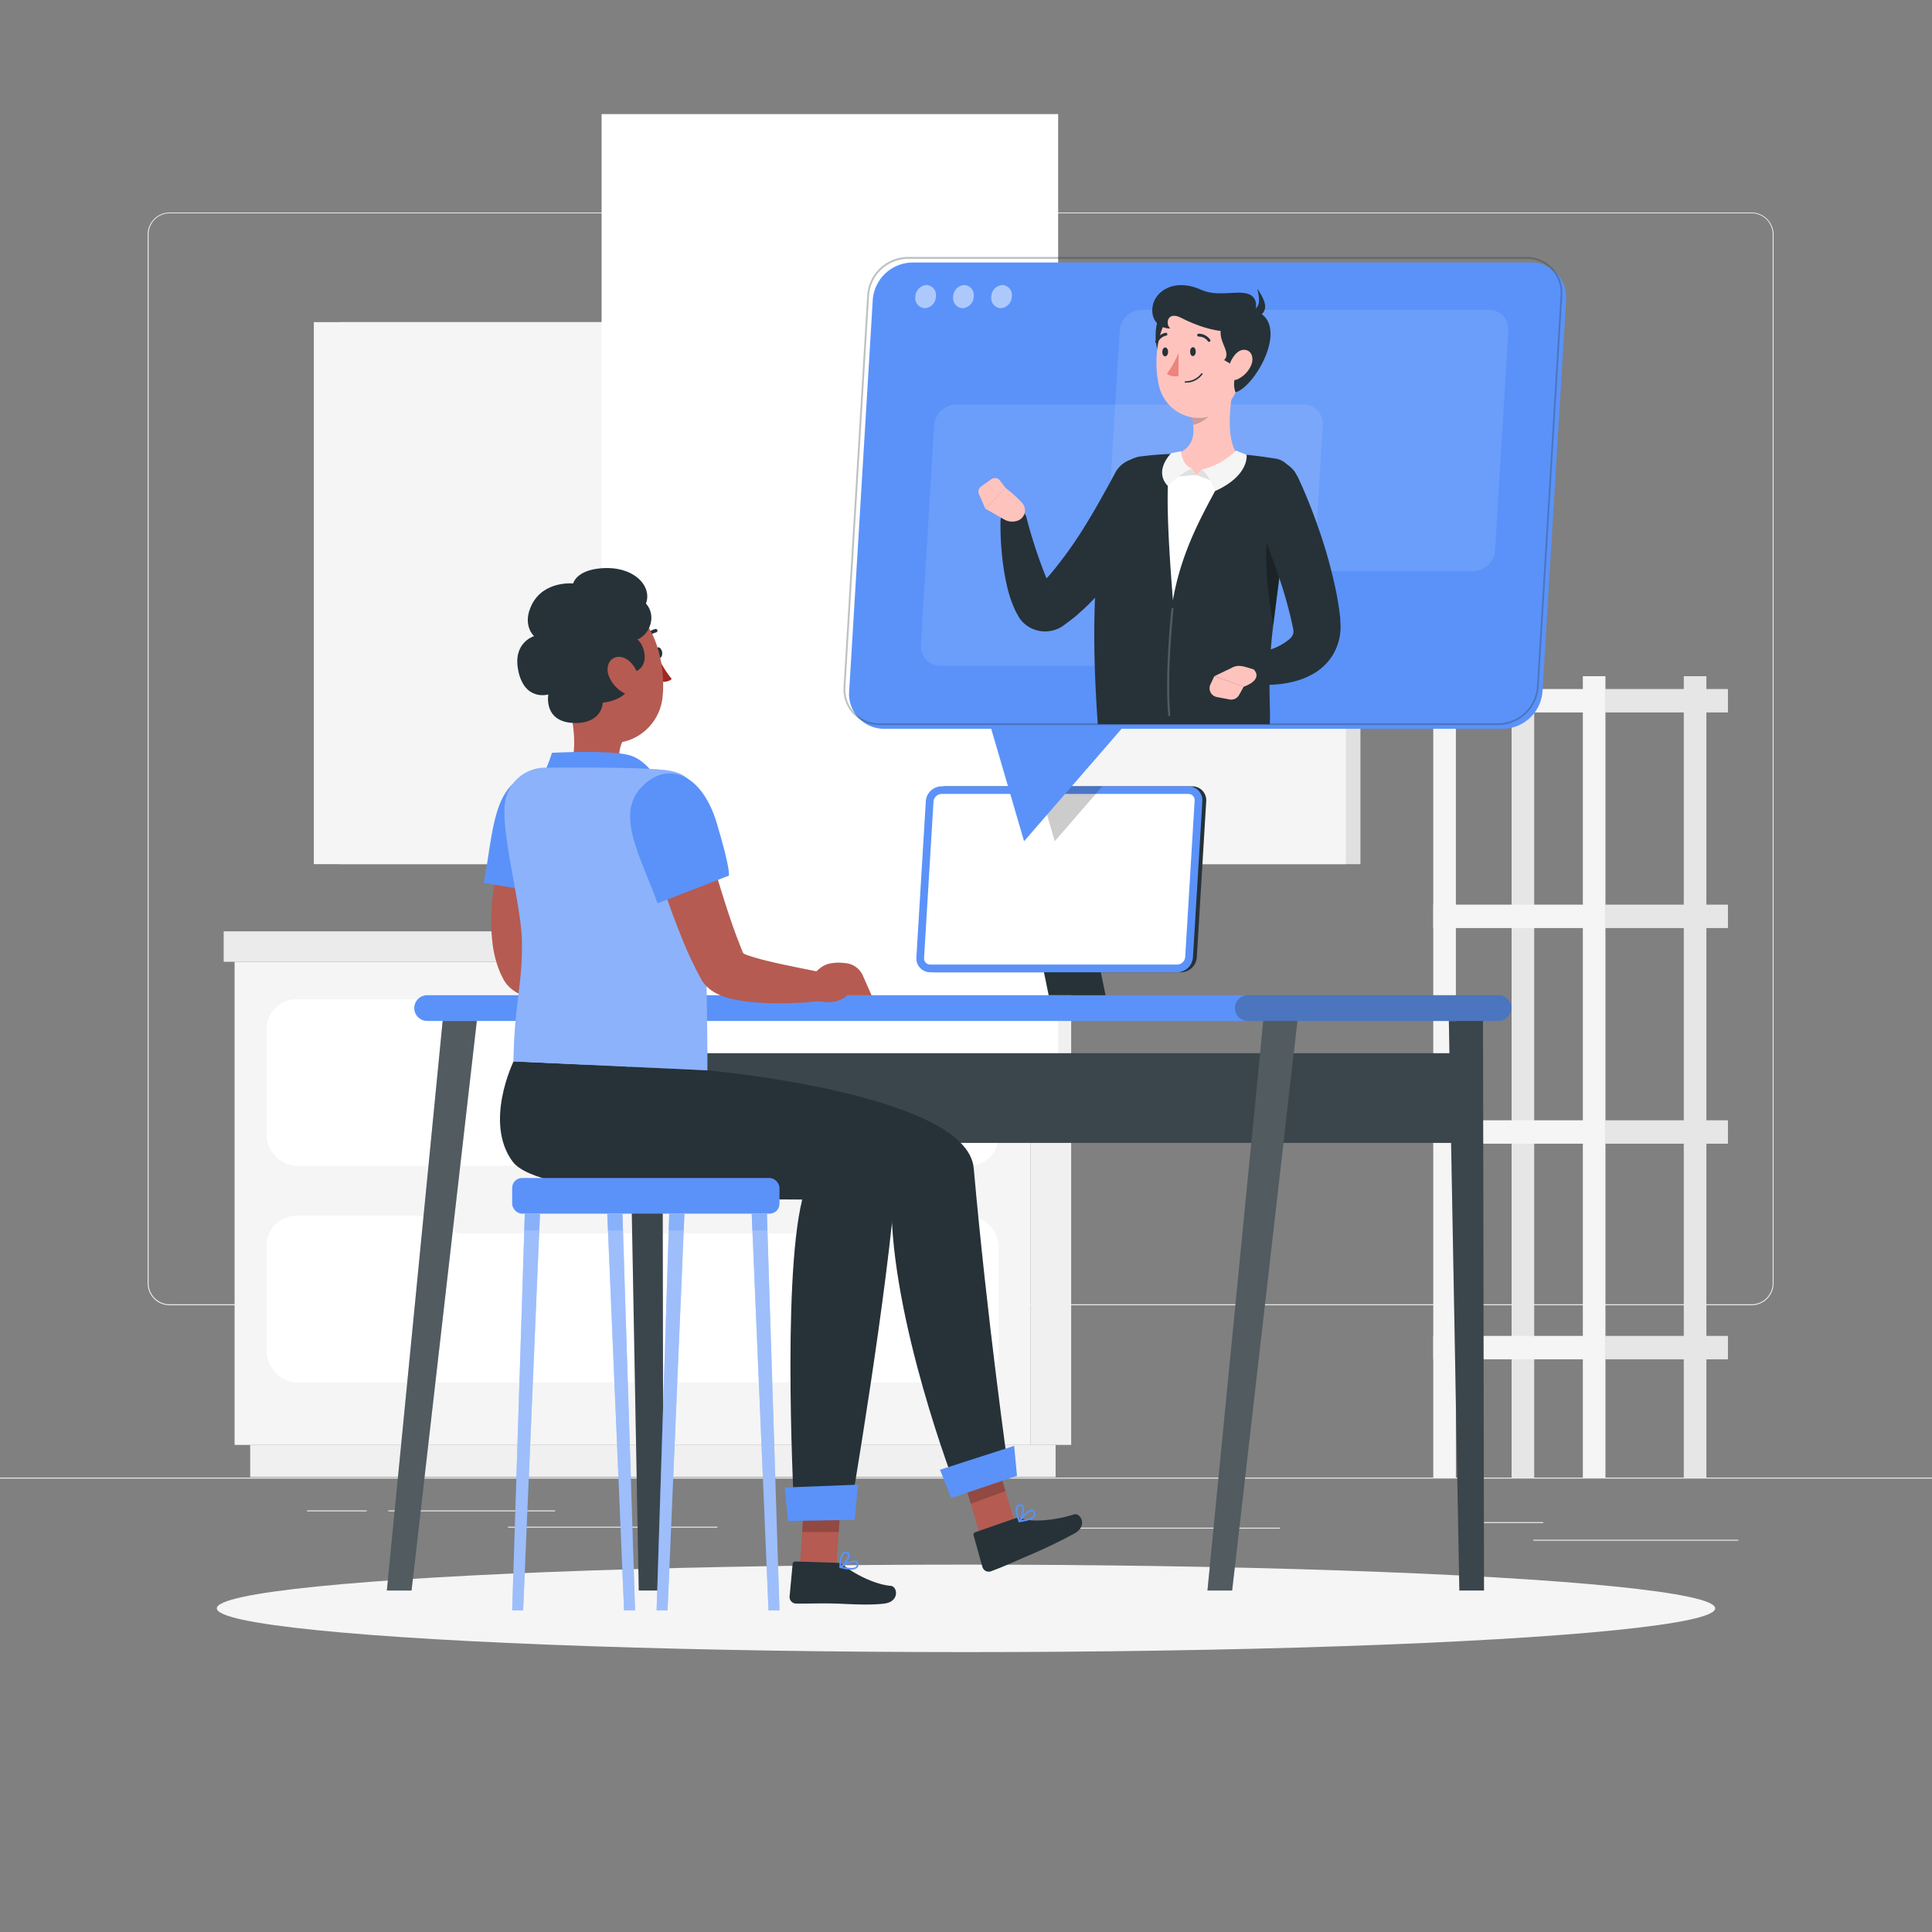 
<svg class="animated" id="freepik_stories-telecommuting" xmlns="http://www.w3.org/2000/svg" viewBox="0 0 500 500" version="1.1" xmlns:xlink="http://www.w3.org/1999/xlink" xmlns:svgjs="http://svgjs.com/svgjs"><rect x="0" y="0" width="500" height="500" fill="#808080" stroke="none"/><g id="freepik--background-complete--inject-35" style="transform-origin: 250px 226.87px;" class="animable"><rect y="382.4" width="500" height="0.25" style="fill: rgb(235, 235, 235); transform-origin: 250px 382.525px;" id="elrcobtgtpj8" class="animable"></rect><rect x="396.83" y="398.49" width="53.07" height="0.25" style="fill: rgb(235, 235, 235); transform-origin: 423.365px 398.615px;" id="eltzoq543njef" class="animable"></rect><rect x="272.56" y="395.36" width="58.66" height="0.25" style="fill: rgb(235, 235, 235); transform-origin: 301.89px 395.485px;" id="elfs0jv0zxei9" class="animable"></rect><rect x="380.2" y="393.92" width="19.19" height="0.25" style="fill: rgb(235, 235, 235); transform-origin: 389.795px 394.045px;" id="elwgovdpwdpo9" class="animable"></rect><rect x="100.47" y="390.89" width="43.19" height="0.25" style="fill: rgb(235, 235, 235); transform-origin: 122.065px 391.015px;" id="eljk99085ya2s" class="animable"></rect><rect x="79.46" y="390.89" width="15.44" height="0.25" style="fill: rgb(235, 235, 235); transform-origin: 87.18px 391.015px;" id="el605r1ic1ynt" class="animable"></rect><rect x="131.47" y="395.11" width="54.2" height="0.25" style="fill: rgb(235, 235, 235); transform-origin: 158.57px 395.235px;" id="eln04ywkcdiv" class="animable"></rect><path d="M237,337.8H43.91a5.71,5.71,0,0,1-5.7-5.71V60.66A5.71,5.71,0,0,1,43.91,55H237a5.71,5.71,0,0,1,5.71,5.71V332.09A5.71,5.71,0,0,1,237,337.8ZM43.91,55.2a5.46,5.46,0,0,0-5.45,5.46V332.09a5.46,5.46,0,0,0,5.45,5.46H237a5.47,5.47,0,0,0,5.46-5.46V60.66A5.47,5.47,0,0,0,237,55.2Z" style="fill: rgb(235, 235, 235); transform-origin: 140.46px 196.4px;" id="el1l9csgmirxe" class="animable"></path><path d="M453.31,337.8H260.21a5.72,5.72,0,0,1-5.71-5.71V60.66A5.72,5.72,0,0,1,260.21,55h193.1A5.71,5.71,0,0,1,459,60.66V332.09A5.71,5.71,0,0,1,453.31,337.8ZM260.21,55.2a5.47,5.47,0,0,0-5.46,5.46V332.09a5.47,5.47,0,0,0,5.46,5.46h193.1a5.47,5.47,0,0,0,5.46-5.46V60.66a5.47,5.47,0,0,0-5.46-5.46Z" style="fill: rgb(235, 235, 235); transform-origin: 356.75px 196.4px;" id="elepf39retfvl" class="animable"></path><g id="eluxqewxqkc5e"><rect x="266.71" y="248.91" width="10.51" height="125.03" style="fill: rgb(240, 240, 240); transform-origin: 271.965px 311.425px; transform: rotate(180deg);" class="animable"></rect></g><g id="elgohhyftsvb"><rect x="64.75" y="373.94" width="208.44" height="8.33" style="fill: rgb(240, 240, 240); transform-origin: 168.97px 378.105px; transform: rotate(180deg);" class="animable"></rect></g><rect x="60.71" y="248.91" width="206" height="125.03" style="fill: rgb(245, 245, 245); transform-origin: 163.71px 311.425px;" id="elaba39ydzyqh" class="animable"></rect><g id="elwkd490fqje9"><rect x="269.18" y="241.03" width="10.86" height="7.88" style="fill: rgb(224, 224, 224); transform-origin: 274.61px 244.97px; transform: rotate(180deg);" class="animable"></rect></g><rect x="57.89" y="241.03" width="211.3" height="7.88" style="fill: rgb(235, 235, 235); transform-origin: 163.54px 244.97px;" id="elk0lfmueih" class="animable"></rect><rect x="68.97" y="258.61" width="189.47" height="43.13" rx="7.78" style="fill: rgb(255, 255, 255); transform-origin: 163.705px 280.175px;" id="elrcwfupo0o5s" class="animable"></rect><rect x="68.97" y="314.62" width="189.47" height="43.13" rx="7.78" style="fill: rgb(255, 255, 255); transform-origin: 163.705px 336.185px;" id="elrvdhk9v879b" class="animable"></rect><g id="elvvfg3ghv0xk"><rect x="117.16" y="257.3" width="93.1" height="5.91" rx="1.77" style="fill: rgb(245, 245, 245); transform-origin: 163.71px 260.255px; transform: rotate(180deg);" class="animable"></rect></g><g id="elm7iom68yfks"><rect x="117.16" y="313.31" width="93.1" height="5.91" rx="1.77" style="fill: rgb(245, 245, 245); transform-origin: 163.71px 316.265px; transform: rotate(180deg);" class="animable"></rect></g><rect x="415.49" y="289.93" width="31.7" height="6.06" style="fill: rgb(230, 230, 230); transform-origin: 431.34px 292.96px;" id="elepp23rvcyt9" class="animable"></rect><g id="el68k7bw99heh"><rect x="391.2" y="175" width="5.85" height="207.4" style="fill: rgb(230, 230, 230); transform-origin: 394.125px 278.7px; transform: rotate(180deg);" class="animable"></rect></g><g id="elprjgs89528k"><rect x="370.93" y="289.93" width="44.56" height="6.06" style="fill: rgb(245, 245, 245); transform-origin: 393.21px 292.96px; transform: rotate(180deg);" class="animable"></rect></g><rect x="415.49" y="345.73" width="31.7" height="6.06" style="fill: rgb(230, 230, 230); transform-origin: 431.34px 348.76px;" id="elppu35z64yp" class="animable"></rect><g id="el2p2xojtqn4d"><rect x="370.93" y="345.73" width="44.56" height="6.06" style="fill: rgb(245, 245, 245); transform-origin: 393.21px 348.76px; transform: rotate(180deg);" class="animable"></rect></g><rect x="415.49" y="178.32" width="31.7" height="6.06" style="fill: rgb(230, 230, 230); transform-origin: 431.34px 181.35px;" id="el8oeg2kji7me" class="animable"></rect><g id="elm3hzxyh37zl"><rect x="370.93" y="178.32" width="44.56" height="6.06" style="fill: rgb(245, 245, 245); transform-origin: 393.21px 181.35px; transform: rotate(180deg);" class="animable"></rect></g><rect x="415.49" y="234.12" width="31.7" height="6.06" style="fill: rgb(230, 230, 230); transform-origin: 431.34px 237.15px;" id="eli9wstxm37d" class="animable"></rect><g id="elpz5swckeir"><rect x="370.93" y="234.12" width="44.56" height="6.06" style="fill: rgb(245, 245, 245); transform-origin: 393.21px 237.15px; transform: rotate(180deg);" class="animable"></rect></g><g id="el0k8wiwah0xva"><rect x="435.76" y="175" width="5.85" height="207.4" style="fill: rgb(230, 230, 230); transform-origin: 438.685px 278.7px; transform: rotate(180deg);" class="animable"></rect></g><g id="el13limmmczaof"><rect x="409.64" y="175" width="5.85" height="207.4" style="fill: rgb(245, 245, 245); transform-origin: 412.565px 278.7px; transform: rotate(180deg);" class="animable"></rect></g><g id="elx8ieyd48zth"><rect x="370.93" y="175" width="5.85" height="207.4" style="fill: rgb(245, 245, 245); transform-origin: 373.855px 278.7px; transform: rotate(180deg);" class="animable"></rect></g><g id="elwc9o4pydtup"><rect x="87.88" y="83.37" width="264.2" height="140.27" style="fill: rgb(224, 224, 224); transform-origin: 219.98px 153.505px; transform: rotate(180deg);" class="animable"></rect></g><g id="elt44qtegsys8"><rect x="81.22" y="83.37" width="267.1" height="140.27" style="fill: rgb(245, 245, 245); transform-origin: 214.77px 153.505px; transform: rotate(180deg);" class="animable"></rect></g><g id="elckok7f09pxt"><rect x="155.69" y="29.53" width="118.16" height="247.96" style="fill: rgb(255, 255, 255); transform-origin: 214.77px 153.51px; transform: rotate(90deg);" class="animable"></rect></g></g><g id="freepik--Shadow--inject-35" style="transform-origin: 250px 416.24px;" class="animable"><ellipse id="freepik--path--inject-35" cx="250" cy="416.24" rx="193.89" ry="11.32" style="fill: rgb(245, 245, 245); transform-origin: 250px 416.24px;" class="animable"></ellipse></g><g id="freepik--Desk--inject-35" style="transform-origin: 245.635px 307.56px;" class="animable animator-active"><path d="M387.82,264.22H110.54a3.34,3.34,0,0,1-3.33-3.33h0a3.34,3.34,0,0,1,3.33-3.33H387.82a3.34,3.34,0,0,1,3.33,3.33h0A3.34,3.34,0,0,1,387.82,264.22Z" style="fill: rgb(91, 146, 249); transform-origin: 249.18px 260.89px;" id="elw4v496dr17f" class="animable"></path><g id="elizkrqlkosoe"><path d="M387.82,264.22H322.91a3.34,3.34,0,0,1-3.33-3.33h0a3.34,3.34,0,0,1,3.33-3.33h64.91a3.34,3.34,0,0,1,3.33,3.33h0A3.34,3.34,0,0,1,387.82,264.22Z" style="fill: rgb(38, 50, 56); opacity: 0.3; transform-origin: 355.365px 260.89px;" class="animable"></path></g><rect x="167.53" y="272.57" width="213.25" height="23.21" style="fill: rgb(38, 50, 56); transform-origin: 274.155px 284.175px;" id="elu1l7naqed3l" class="animable"></rect><g id="elmls9ea3ae8"><rect x="167.53" y="272.57" width="213.25" height="23.21" style="fill: rgb(255, 255, 255); opacity: 0.1; transform-origin: 274.155px 284.175px;" class="animable"></rect></g><polygon points="377.68 411.62 384.06 411.62 383.8 264.22 374.96 264.22 377.68 411.62" style="fill: rgb(38, 50, 56); transform-origin: 379.51px 337.92px;" id="elckijjy40aav" class="animable"></polygon><g id="elwkajd9f6she"><polygon points="377.68 411.62 384.06 411.62 383.8 264.22 374.96 264.22 377.68 411.62" style="fill: rgb(255, 255, 255); opacity: 0.1; transform-origin: 379.51px 337.92px;" class="animable"></polygon></g><polygon points="318.88 411.62 312.49 411.62 326.93 264.22 335.77 264.22 318.88 411.62" style="fill: rgb(38, 50, 56); transform-origin: 324.13px 337.92px;" id="elha5rv3mq9hv" class="animable"></polygon><g id="elxm200bm7yj"><polygon points="318.88 411.62 312.49 411.62 326.93 264.22 335.77 264.22 318.88 411.62" style="fill: rgb(255, 255, 255); opacity: 0.2; transform-origin: 324.13px 337.92px;" class="animable"></polygon></g><polygon points="165.31 411.62 171.69 411.62 171.43 264.22 162.59 264.22 165.31 411.62" style="fill: rgb(38, 50, 56); transform-origin: 167.14px 337.92px;" id="elngdz2bgmggk" class="animable"></polygon><g id="elj998mkdeirp"><polygon points="165.31 411.62 171.69 411.62 171.43 264.22 162.59 264.22 165.31 411.62" style="fill: rgb(255, 255, 255); opacity: 0.1; transform-origin: 167.14px 337.92px;" class="animable"></polygon></g><polygon points="106.51 411.62 100.12 411.62 114.56 264.22 123.4 264.22 106.51 411.62" style="fill: rgb(38, 50, 56); transform-origin: 111.76px 337.92px;" id="elvj2g7zawmge" class="animable"></polygon><g id="elbp1cltlki7q"><polygon points="106.51 411.62 100.12 411.62 114.56 264.22 123.4 264.22 106.51 411.62" style="fill: rgb(255, 255, 255); opacity: 0.2; transform-origin: 111.76px 337.92px;" class="animable"></polygon></g><polygon points="286.11 257.56 271.39 257.56 265.5 228.78 280.22 228.78 286.11 257.56" style="fill: rgb(38, 50, 56); transform-origin: 275.805px 243.17px;" id="elpovrlokpbt" class="animable"></polygon><path d="M305.64,251.63H241.78a3.59,3.59,0,0,1-3.62-3.85l2.44-40.43a4.15,4.15,0,0,1,4.08-3.85h63.87a3.6,3.6,0,0,1,3.62,3.85l-2.44,40.43A4.16,4.16,0,0,1,305.64,251.63Z" style="fill: rgb(38, 50, 56); transform-origin: 275.165px 227.565px;" id="elke1ifhekt4" class="animable"></path><path d="M304.64,251.63H240.78a3.59,3.59,0,0,1-3.62-3.85l2.44-40.43a4.15,4.15,0,0,1,4.08-3.85h63.87a3.6,3.6,0,0,1,3.62,3.85l-2.44,40.43A4.16,4.16,0,0,1,304.64,251.63Z" style="fill: rgb(91, 146, 249); transform-origin: 274.165px 227.565px;" id="elu5nc58t2upq" class="animable"></path><path d="M240.77,249.63a1.64,1.64,0,0,1-1.19-.5,1.67,1.67,0,0,1-.43-1.23l2.44-40.43a2.15,2.15,0,0,1,2.09-2h63.87a1.6,1.6,0,0,1,1.62,1.73l-2.44,40.43a2.14,2.14,0,0,1-2.09,2Z" style="fill: rgb(255, 255, 255); transform-origin: 274.161px 227.55px;" id="elbxnazp8vb5s" class="animable"></path><g id="elda4wzwi1fin"><polygon points="268.82 203.5 272.97 217.71 285.29 203.5 268.82 203.5" style="opacity: 0.2; transform-origin: 277.055px 210.605px;" class="animable"></polygon></g></g><g id="freepik--Character--inject-35" style="transform-origin: 202.627px 281.879px;" class="animable animator-hidden"><path d="M169.55,169c.1.77.58,1.35,1.09,1.31s.83-.7.73-1.47-.58-1.35-1.08-1.31S169.46,168.25,169.55,169Z" style="fill: rgb(38, 50, 56); transform-origin: 170.462px 168.92px;" id="elq88mnk2hm2f" class="animable"></path><path d="M170.39,170.15a24.53,24.53,0,0,0,3.46,5.55c-1.1,1.11-3.11.66-3.11.66Z" style="fill: rgb(160, 39, 36); transform-origin: 172.12px 173.3px;" id="elo67avjyfp0g" class="animable"></path><path d="M167,166.07a.63.63,0,0,1-.23,0,.47.47,0,0,1-.25-.6,4.41,4.41,0,0,1,3.1-2.69.45.45,0,0,1,.52.37.46.46,0,0,1-.37.53,3.41,3.41,0,0,0-2.4,2.14A.48.48,0,0,1,167,166.07Z" style="fill: rgb(38, 50, 56); transform-origin: 168.317px 164.427px;" id="elqf076lffkl9" class="animable"></path><path d="M146.89,181.07l6,4.6,8.19,6.27a8.48,8.48,0,0,0-.8,3c-.29,2.3-.58,4,4.53,5.41a2.91,2.91,0,0,1,2.18,2.27c.2,1.36-.63,3-5.35,3.81a21.69,21.69,0,0,1-13.33-2.27c-2-1-2-2.2-1.16-4.23C149.67,194.16,148.45,186.8,146.89,181.07Z" style="fill: rgb(181, 91, 82); transform-origin: 156.818px 193.869px;" id="elfx0v6atye6q" class="animable"></path><path d="M140,201.75a41.67,41.67,0,0,0,2.84-6.92s15.2-.83,20.22.67,8.14,8,8.14,8Z" style="fill: rgb(91, 146, 249); transform-origin: 155.6px 199.05px;" id="elbfq1vohxg7" class="animable"></path><path d="M146.36,213.06c-.37,1.12-.78,2.49-1.17,3.75l-1.13,3.9c-.7,2.6-1.38,5.21-1.91,7.81a74.52,74.52,0,0,0-1.29,7.7,36.54,36.54,0,0,0-.22,7.17,16.17,16.17,0,0,0,.46,3c.06.2.11.42.18.61l.2.54v0s0,0,0,0a2.54,2.54,0,0,0-.16-.28,4.79,4.79,0,0,0-.33-.42,2.39,2.39,0,0,0-.44-.41c-.2-.14-.23-.12-.19-.07a4.91,4.91,0,0,0,.94.53c.45.2,1,.4,1.55.59,1.13.38,2.38.73,3.67,1.07,5.16,1.3,10.79,2.31,16.28,3.48l-.18,6.93a88.26,88.26,0,0,1-8.84.73,85,85,0,0,1-9-.15,43.22,43.22,0,0,1-4.73-.58c-.82-.15-1.67-.32-2.57-.57a15.74,15.74,0,0,1-3-1.11,10.76,10.76,0,0,1-2-1.25,9.1,9.1,0,0,1-1.21-1.16,9.39,9.39,0,0,1-.64-.85c-.1-.17-.21-.34-.3-.51l-.13-.24-.69-1.41c-.21-.47-.38-.93-.56-1.4a28.11,28.11,0,0,1-1.36-5.4c-1-6.95-.21-13.15.83-19.18.56-3,1.22-6,2-8.85.4-1.45.82-2.9,1.27-4.33s.93-2.81,1.51-4.38Z" style="fill: rgb(181, 91, 82); transform-origin: 144.965px 234.033px;" id="elohwuavu336b" class="animable"></path><path d="M137.11,200.51c9.45-2.5,15.06,5.24,11.86,18s-4.27,13.24-4.27,13.24l-19.49-3.25C127.61,216,127.42,203.06,137.11,200.51Z" style="fill: rgb(91, 146, 249); transform-origin: 137.542px 215.896px;" id="el4eeuennwdeo" class="animable"></path><path d="M167.64,249.26l-1.47-.13c-4.18,0-4.9,1.14-7.47,3.53l-1,5.26c6.75,3.45,10.37-.34,10.38-.34h6.25l-2.2-5A5.5,5.5,0,0,0,167.64,249.26Z" style="fill: rgb(181, 91, 82); transform-origin: 166.015px 254.25px;" id="elhw7al505sy" class="animable"></path><path d="M144.31,171.12c1.7,9.11,2.23,14.53,7.45,18.6,7.84,6.11,18.64.3,19.7-9.18.95-8.53-2-22-11.42-24.39A12.88,12.88,0,0,0,144.31,171.12Z" style="fill: rgb(181, 91, 82); transform-origin: 157.85px 174.002px;" id="ell5g3oa26h3p" class="animable"></path><path d="M162.36,174.3c6.5-.52,4.6-7.37,2.59-8.8,3.05-1.16,5.15-6,2.22-9.32,1.72-4.49-3.2-9.9-11.83-9.09-6.3.58-7,3.91-7,3.91s-7.55-.79-10.69,5.44c-2.68,5.34.57,8.19.57,8.19s-5.64,1.64-4.08,9c1.66,7.94,7.76,6.1,7.76,6.1s-1.37,7.28,6.88,7.38c7.13.09,7.22-5.25,7.22-5.25S165.24,181,162.36,174.3Z" style="fill: rgb(38, 50, 56); transform-origin: 151.221px 167.06px;" id="elt13ur7apeqm" class="animable"></path><path d="M157.52,174.83a8.47,8.47,0,0,0,4,4.54c2.38,1.22,4.2-1.31,3.78-3.91-.38-2.33-2.41-5.32-4.92-5.46S156.63,172.41,157.52,174.83Z" style="fill: rgb(181, 91, 82); transform-origin: 161.297px 174.84px;" id="elia7bu3ffjm" class="animable"></path><polygon points="254.47 400.17 263.36 396.56 257.08 375.21 248.19 378.81 254.47 400.17" style="fill: rgb(181, 91, 82); transform-origin: 255.775px 387.69px;" id="elm04yp9pwgo" class="animable"></polygon><g id="elu7rs0y4ltl"><polygon points="251.24 389.17 260.22 385.87 257.08 375.21 248.19 378.81 251.24 389.17" style="opacity: 0.2; transform-origin: 254.205px 382.19px;" class="animable"></polygon></g><path d="M262.59,393l-10.17,3.53a.68.68,0,0,0-.45.85l2.3,8.22a1.71,1.71,0,0,0,2.15,1.06c3.51-1.3,4.93-2,9.27-3.88a137,137,0,0,0,12.52-6c3.39-2,1.35-5.41-.3-4.85-3.91,1.32-10.32,2.18-13.57,1.06A2.69,2.69,0,0,0,262.59,393Z" style="fill: rgb(38, 50, 56); transform-origin: 265.992px 399.308px;" id="elb7t9n4hofv" class="animable"></path><path d="M183.07,277S250.26,283,252,302.33c3.5,39.33,8.87,77.25,8.87,77.25l-13.67,5s-16.73-43.2-16.51-74c-19.38-5.47-70.34,2.56-78.67-12.39-7.36-13.2-.9-22.68-.9-22.68Z" style="fill: rgb(38, 50, 56); transform-origin: 204.684px 330.045px;" id="eltwymjip768g" class="animable"></path><polygon points="246.18 387.69 263.2 381.94 262.46 374.19 243.27 380.37 246.18 387.69" style="fill: rgb(91, 146, 249); transform-origin: 253.235px 380.94px;" id="elmjljo1dm84k" class="animable"></polygon><path d="M266.34,393.41a11.61,11.61,0,0,1-2.52.51.22.22,0,0,1-.22-.11.23.23,0,0,1,0-.24c.22-.3,2.18-2.94,3.43-2.9a.87.87,0,0,1,.7.43,1.23,1.23,0,0,1,.13,1.24A2.6,2.6,0,0,1,266.34,393.41Zm-2,0c1.73-.24,2.91-.7,3.18-1.27a.78.78,0,0,0-.11-.8.39.39,0,0,0-.34-.22C266.35,391.09,265.11,392.38,264.29,393.41Z" style="fill: rgb(91, 146, 249); transform-origin: 265.768px 392.296px;" id="el9h0nh98itaa" class="animable"></path><path d="M263.87,393.91a.2.2,0,0,1-.11,0,.23.23,0,0,1-.17-.13c0-.11-1.15-2.64-.55-3.84a1.13,1.13,0,0,1,.79-.6.85.85,0,0,1,1,.37c.55.92-.14,3.27-.85,4.12A.23.23,0,0,1,263.87,393.91Zm0-4.1a.67.67,0,0,0-.39.35c-.36.71.08,2.23.41,3.08.55-.94.95-2.69.59-3.29-.07-.11-.19-.24-.51-.17Z" style="fill: rgb(91, 146, 249); transform-origin: 263.948px 391.607px;" id="el33yad4jg6uq" class="animable"></path><polygon points="206.9 406.52 216.4 406.07 217.95 383.64 208.45 384.09 206.9 406.52" style="fill: rgb(181, 91, 82); transform-origin: 212.425px 395.08px;" id="elrt5kkr5ipw" class="animable"></polygon><path d="M216.62,404.45l-10.76-.34a.68.68,0,0,0-.73.63l-.79,8.49A1.71,1.71,0,0,0,206,415c3.75.05,5.54-.11,10.27,0,2.91.09,8.64.52,12.63,0s3.38-4.43,1.64-4.58c-4.11-.33-9.62-3.17-12.25-5.38A2.65,2.65,0,0,0,216.62,404.45Z" style="fill: rgb(38, 50, 56); transform-origin: 218.113px 409.68px;" id="el2xhul9lhwux" class="animable"></path><path d="M220,406.22a12.12,12.12,0,0,1-2.54-.42.22.22,0,0,1-.07-.4c.31-.21,3.08-2,4.24-1.48a.85.85,0,0,1,.5.65,1.23,1.23,0,0,1-.32,1.2A2.52,2.52,0,0,1,220,406.22Zm-1.92-.73c1.7.4,3,.39,3.43,0a.81.81,0,0,0,.18-.8.41.41,0,0,0-.24-.32C220.79,404.07,219.17,404.82,218,405.49Z" style="fill: rgb(91, 146, 249); transform-origin: 219.731px 405.034px;" id="elm37sqdsvobb" class="animable"></path><path d="M217.47,405.81a.23.23,0,0,1-.11,0,.24.24,0,0,1-.11-.19c0-.11-.13-2.87.86-3.77a1.08,1.08,0,0,1,1-.28.85.85,0,0,1,.79.7c.18,1.05-1.31,3-2.28,3.54A.2.2,0,0,1,217.47,405.81ZM218.9,402a.64.64,0,0,0-.49.18c-.59.53-.72,2.11-.72,3,.85-.68,1.85-2.17,1.73-2.86,0-.13-.1-.28-.42-.33Z" style="fill: rgb(91, 146, 249); transform-origin: 218.58px 403.683px;" id="elcwvvvfnegbs" class="animable"></path><g id="el283jutemeej"><polygon points="208.45 384.09 217.96 383.64 217.06 396.47 207.59 396.46 208.45 384.09" style="opacity: 0.2; transform-origin: 212.775px 390.055px;" class="animable"></polygon></g><path d="M160.75,275.93S233.15,287,232,303.67c-2.07,30-12.13,88.63-12.13,88.63l-14.26.2s-3.37-60.14,2-82.06c-17.81,0-68.05-.62-74.9-9.77-7.58-10.11.21-26,.21-26Z" style="fill: rgb(38, 50, 56); transform-origin: 180.704px 333.585px;" id="elw9ug4qkyhtd" class="animable"></path><polygon points="203.93 393.62 221.19 393.35 222.04 384.23 203.1 384.97 203.93 393.62" style="fill: rgb(91, 146, 249); transform-origin: 212.57px 388.925px;" id="elnfholun4id" class="animable"></polygon><path d="M173.5,199.5c-5.83-1.14-32.12-.81-32.12-.81A10.5,10.5,0,0,0,130.66,208c-.92,8.11,4.23,26.23,4.41,35.47.22,11.35-1.95,15.95-2.17,31.23L183.07,277c0-30.73-1.34-56.17-2.55-68.37C180.09,204.34,179.33,200.63,173.5,199.5Z" style="fill: rgb(91, 146, 249); transform-origin: 156.81px 237.823px;" id="elub2d8lh1nb" class="animable"></path><g id="ela5omethj3m"><path d="M173.5,199.5c-5.83-1.14-32.12-.81-32.12-.81A10.5,10.5,0,0,0,130.66,208c-.92,8.11,4.23,26.23,4.41,35.47.22,11.35-1.95,15.95-2.17,31.23L183.07,277c0-30.73-1.34-56.17-2.55-68.37C180.09,204.34,179.33,200.63,173.5,199.5Z" style="fill: rgb(255, 255, 255); opacity: 0.3; transform-origin: 156.81px 237.823px;" class="animable"></path></g><path d="M180.37,209.18c1.57,5.4,3.15,10.95,4.78,16.37s3.3,10.87,5.18,16c.46,1.31,1,2.53,1.44,3.79l.77,1.77.1.22,0,.11,0,.06v0l0-.07a3.78,3.78,0,0,0-.64-.84c-.34-.33-.47-.36-.5-.36a2.49,2.49,0,0,0,.76.47,12.43,12.43,0,0,0,1.51.61c1.13.39,2.4.74,3.69,1.09,5.23,1.33,10.94,2.35,16.5,3.54l-.18,6.93a85,85,0,0,1-9,.73,80.17,80.17,0,0,1-9.14-.17,43,43,0,0,1-4.82-.62c-.84-.16-1.71-.36-2.65-.63a14.7,14.7,0,0,1-3.2-1.32,10.37,10.37,0,0,1-2.2-1.69,8.25,8.25,0,0,1-1.28-1.72l-.34-.63-1.13-2.14c-.66-1.4-1.38-2.81-2-4.2-1.23-2.81-2.31-5.59-3.39-8.38s-2-5.58-2.93-8.38c-1.85-5.63-3.52-11.2-5-17Z" style="fill: rgb(181, 91, 82); transform-origin: 190.33px 234.42px;" id="elhk0s27ow7or" class="animable"></path><path d="M166.12,203.61c6.86-7,15.63-3.18,19.4,9.46s3.09,13.56,3.09,13.56l-18.43,7.15C165.83,221.74,159.1,210.74,166.12,203.61Z" style="fill: rgb(91, 146, 249); transform-origin: 175.866px 216.961px;" id="elb7pqk2mlhuv" class="animable"></path><path d="M218.86,249.26l-1.47-.13c-4.18,0-4.89,1.14-7.46,3.53l-1,5.26c6.75,3.45,10.37-.34,10.37-.34h6.26l-2.21-5A5.48,5.48,0,0,0,218.86,249.26Z" style="fill: rgb(181, 91, 82); transform-origin: 217.245px 254.25px;" id="elz54mhwqgc1" class="animable"></path><g id="elwtiovl3xl1f"><rect x="132.55" y="304.87" width="69.18" height="9.22" rx="2.55" style="fill: rgb(91, 146, 249); transform-origin: 167.14px 309.48px; transform: rotate(180deg);" class="animable"></rect></g><polygon points="135.39 416.75 132.55 416.75 135.82 314.09 139.75 314.09 135.39 416.75" style="fill: rgb(91, 146, 249); transform-origin: 136.15px 365.42px;" id="elr76xq6iz3c" class="animable"></polygon><g id="el4k1l0qgrq7a"><polygon points="135.39 416.75 132.55 416.75 135.82 314.09 139.75 314.09 135.39 416.75" style="fill: rgb(255, 255, 255); opacity: 0.4; transform-origin: 136.15px 365.42px;" class="animable"></polygon></g><polygon points="161.51 416.75 164.35 416.75 161.09 314.09 157.16 314.09 161.51 416.75" style="fill: rgb(91, 146, 249); transform-origin: 160.755px 365.42px;" id="elfsf04uul8ag" class="animable"></polygon><g id="el3my72kav92p"><polygon points="161.51 416.75 164.35 416.75 161.09 314.09 157.16 314.09 161.51 416.75" style="fill: rgb(255, 255, 255); opacity: 0.4; transform-origin: 160.755px 365.42px;" class="animable"></polygon></g><polygon points="172.77 416.75 169.93 416.75 173.2 314.09 177.13 314.09 172.77 416.75" style="fill: rgb(91, 146, 249); transform-origin: 173.53px 365.42px;" id="el1kjeeabmjgo" class="animable"></polygon><g id="el5tld67n2wrm"><polygon points="172.77 416.75 169.93 416.75 173.2 314.09 177.13 314.09 172.77 416.75" style="fill: rgb(255, 255, 255); opacity: 0.4; transform-origin: 173.53px 365.42px;" class="animable"></polygon></g><polygon points="198.89 416.75 201.73 416.75 198.47 314.09 194.54 314.09 198.89 416.75" style="fill: rgb(91, 146, 249); transform-origin: 198.135px 365.42px;" id="eld0ucdrf7h4" class="animable"></polygon><g id="elu5v4egv8iw"><polygon points="198.89 416.75 201.73 416.75 198.47 314.09 194.54 314.09 198.89 416.75" style="fill: rgb(255, 255, 255); opacity: 0.4; transform-origin: 198.135px 365.42px;" class="animable"></polygon></g><g id="elp30saylwv4"><g style="opacity: 0.3; transform-origin: 167.145px 316.27px;" class="animable"><polygon points="135.82 314.09 139.75 314.09 139.56 318.45 135.68 318.45 135.82 314.09" style="fill: rgb(91, 146, 249); transform-origin: 137.715px 316.27px;" id="el30u60x8ms8" class="animable"></polygon><polygon points="161.22 318.45 157.34 318.45 157.16 314.09 161.08 314.09 161.22 318.45" style="fill: rgb(91, 146, 249); transform-origin: 159.19px 316.27px;" id="elqnx34aw8rlk" class="animable"></polygon><polygon points="177.12 314.09 176.94 318.45 173.06 318.45 173.2 314.09 177.12 314.09" style="fill: rgb(91, 146, 249); transform-origin: 175.09px 316.27px;" id="el9ewpv9ntx1" class="animable"></polygon><polygon points="198.61 318.45 194.72 318.45 194.54 314.09 198.47 314.09 198.61 318.45" style="fill: rgb(91, 146, 249); transform-origin: 196.575px 316.27px;" id="elsi3m3id5j7" class="animable"></polygon></g></g></g><g id="freepik--Telecommuting--inject-35" style="transform-origin: 311.81px 142.1px;" class="animable"><path d="M389,188.61H228.83a9,9,0,0,1-9.07-9.65l6.11-101.37a10.42,10.42,0,0,1,10.24-9.65H396.24a9,9,0,0,1,9.07,9.65L399.19,179A10.41,10.41,0,0,1,389,188.61Z" style="fill: rgb(91, 146, 249); transform-origin: 312.535px 128.275px;" id="elvs57hsuz8kj" class="animable"></path><polygon points="250.26 167.18 265.03 217.71 308.85 167.18 250.26 167.18" style="fill: rgb(91, 146, 249); transform-origin: 279.555px 192.445px;" id="el536g89j8lm6" class="animable"></polygon><g id="el2jurc2l5qqf"><path d="M381.19,147.82H291.43a5.05,5.05,0,0,1-5.09-5.41l3.43-56.82a5.84,5.84,0,0,1,5.74-5.41h89.76a5,5,0,0,1,5.09,5.41l-3.43,56.82A5.84,5.84,0,0,1,381.19,147.82Z" style="fill: rgb(255, 255, 255); opacity: 0.1; transform-origin: 338.352px 114px;" class="animable"></path></g><g id="el7iu4iqe5fy"><path d="M333.17,172.33H243.4a5.05,5.05,0,0,1-5.08-5.41l3.43-56.82a5.84,5.84,0,0,1,5.73-5.41h89.77a5,5,0,0,1,5.08,5.41l-3.43,56.82A5.84,5.84,0,0,1,333.17,172.33Z" style="fill: rgb(255, 255, 255); opacity: 0.1; transform-origin: 290.327px 138.51px;" class="animable"></path></g><g id="elx3kslogukk"><g style="opacity: 0.5; transform-origin: 249.38px 76.76px;" class="animable"><path d="M242.21,76.76a3.08,3.08,0,0,1-2.87,3,2.6,2.6,0,0,1-2.44-3,3.1,3.1,0,0,1,2.87-3A2.6,2.6,0,0,1,242.21,76.76Z" style="fill: rgb(255, 255, 255); transform-origin: 239.555px 76.76px;" id="el2361prj1qhc" class="animable"></path><path d="M252,76.76a3.09,3.09,0,0,1-2.87,3,2.6,2.6,0,0,1-2.45-3,3.1,3.1,0,0,1,2.87-3A2.61,2.61,0,0,1,252,76.76Z" style="fill: rgb(255, 255, 255); transform-origin: 249.339px 76.76px;" id="elr4jw5pnqd19" class="animable"></path><path d="M261.86,76.76a3.08,3.08,0,0,1-2.87,3,2.6,2.6,0,0,1-2.44-3,3.1,3.1,0,0,1,2.87-3A2.6,2.6,0,0,1,261.86,76.76Z" style="fill: rgb(255, 255, 255); transform-origin: 259.205px 76.76px;" id="elbc2k18q4fwq" class="animable"></path></g></g><g id="el2yebwdwszsr"><path d="M387.76,187.67H227.63a9.27,9.27,0,0,1-9.32-9.92l6.12-101.37a10.66,10.66,0,0,1,10.48-9.89H395a9.27,9.27,0,0,1,9.32,9.92l-6.11,101.37A10.67,10.67,0,0,1,387.76,187.67ZM234.91,67a10.15,10.15,0,0,0-10,9.42l-6.12,101.37a8.75,8.75,0,0,0,8.82,9.39H387.76a10.16,10.16,0,0,0,10-9.42l6.11-101.37A8.77,8.77,0,0,0,395,67Z" style="fill: rgb(38, 50, 56); opacity: 0.3; transform-origin: 311.315px 127.08px;" class="animable"></path></g><path d="M301.05,128.41c-.68,1.44-1.3,2.67-2,4s-1.4,2.53-2.12,3.78c-1.47,2.49-3,5-4.64,7.34q-1.24,1.8-2.54,3.57c-.91,1.16-1.77,2.34-2.74,3.47a70.23,70.23,0,0,1-6.11,6.64c-.55.54-1.15,1-1.73,1.57a19.44,19.44,0,0,1-1.82,1.51l-1.92,1.45-.59.41a8,8,0,0,1-.81.45,8.16,8.16,0,0,1-1.72.6,8.12,8.12,0,0,1-6.81-1.48,8.54,8.54,0,0,1-1.29-1.26l-.27-.36-.13-.18-.05-.08-.18-.32-.72-1.3c-.22-.42-.37-.82-.55-1.23a32.39,32.39,0,0,1-1.54-4.65,62.21,62.21,0,0,1-1.46-8.79,75.88,75.88,0,0,1-.38-8.68,3.45,3.45,0,0,1,6.76-.88l0,.12a127.44,127.44,0,0,0,4.91,15,23.84,23.84,0,0,0,1.55,3c.13.2.26.44.39.61l.38.46.09.12,0,0-.05-.08-.11-.15a3.12,3.12,0,0,0-.54-.55,3.56,3.56,0,0,0-1.36-.68,3.65,3.65,0,0,0-1.51,0,3.48,3.48,0,0,0-.75.25c-.13,0-.24.13-.36.19s-.3.21-.17.1l1.25-1.22c.42-.38.83-.84,1.24-1.28s.83-.87,1.23-1.34A104.94,104.94,0,0,0,280.86,136c1.37-2.23,2.72-4.5,4-6.8l1.93-3.46,1.83-3.38.1-.18a6.9,6.9,0,0,1,12.31,6.21Z" style="fill: rgb(38, 50, 56); transform-origin: 280.284px 141.029px;" id="elk7o9g5mfs9f" class="animable"></path><path d="M259.87,134.43,255,131.64l5.24-5.35a29.91,29.91,0,0,1,4.25,3.83,2.84,2.84,0,0,1-.8,4.49h0A4.13,4.13,0,0,1,259.87,134.43Z" style="fill: rgb(255, 195, 189); transform-origin: 260.132px 130.642px;" id="elodcihs66i6h" class="animable"></path><path d="M253.89,125.91l2.65-1.89a1.62,1.62,0,0,1,2.25.34l1.45,1.93L255,131.64l-1.65-3.76A1.62,1.62,0,0,1,253.89,125.91Z" style="fill: rgb(255, 195, 189); transform-origin: 256.726px 127.675px;" id="el1z9gba355f8" class="animable"></path><path d="M290.56,123.93a7.43,7.43,0,0,1,5.78-5.15,45.29,45.29,0,0,1,5.89-.9,157.35,157.35,0,0,1,17.89.32c3.12.21,6.31.65,8.85,1.07h.09a5.15,5.15,0,0,1,4.24,5.91c-1.25,7.22-4.92,19.78-5.32,31.63-.53,15.56-.29,24.52-.56,28.27l-40.05-.77C284.58,146.28,288.05,132.54,290.56,123.93Z" style="fill: rgb(255, 255, 255); transform-origin: 309.852px 151.42px;" id="elmqfzrnunrjn" class="animable"></path><path d="M330.13,118.68H330c-2.68-.44-6-.91-9.33-1.13l-1.78-.1c-1.75,7.24-12.18,19.42-15.34,37.88-1.22-15.43-2.16-31.56-.37-37.85a79.61,79.61,0,0,0-8.46.71,8.61,8.61,0,0,0-6.34,5.9c-2.46,7.24-7.16,23.46-4.27,63.34h44.51c.29-4-.75-12.4.86-25.33,1.55-12.52,3.78-29.56,5.09-37.17A5.44,5.44,0,0,0,330.13,118.68Z" style="fill: rgb(38, 50, 56); transform-origin: 308.922px 152.44px;" id="elx01dkcnnc6" class="animable"></path><g id="el5gxsiy0qnur"><path d="M302.6,185.35a.26.26,0,0,1-.27-.24c-.94-11.25.82-27.4.84-27.57a.26.26,0,0,1,.29-.23.27.27,0,0,1,.24.29c0,.16-1.78,16.27-.84,27.46a.26.26,0,0,1-.24.29Z" style="fill: rgb(255, 255, 255); opacity: 0.2; transform-origin: 302.877px 171.329px;" class="animable"></path></g><g id="elcpusr1pyfzw"><path d="M328.56,134.51c-1.65,7.48-.77,17.84,1,27.29,1.31-10.61,3.1-24.38,4.41-32.9C332.14,127.68,329.87,128.54,328.56,134.51Z" style="opacity: 0.3; transform-origin: 330.827px 145.111px;" class="animable"></path></g><path d="M303.08,117.83c5.19-1.14,6.09-4.34,5.72-7.88a22.49,22.49,0,0,0-.43-2.63l6.48-5.3,4.77-3.88c-1.3,5.74-2.73,16.21,1.19,20.12,0,0-3.2,5.25-12.1,4.61C301.19,122.33,303.08,117.83,303.08,117.83Z" style="fill: rgb(255, 195, 189); transform-origin: 311.839px 110.532px;" id="elhv51sxquty5" class="animable"></path><polygon points="310.97 121.55 309.53 122.91 314.13 124.64 313.53 122.89 310.97 121.55" style="fill: rgb(224, 224, 224); transform-origin: 311.83px 123.095px;" id="eldvi0ymcz2j" class="animable"></polygon><path d="M314.49,127.08s-1.81-4.57-3.52-5.54a19,19,0,0,0,8.91-4.93l2.73,1.09S323.47,123,314.49,127.08Z" style="fill: rgb(245, 245, 245); transform-origin: 316.801px 121.845px;" id="elb0pf9nfr4lv" class="animable"></path><polygon points="308.45 121.19 309.53 122.91 304.69 123.33 305.66 121.8 308.45 121.19" style="fill: rgb(224, 224, 224); transform-origin: 307.11px 122.26px;" id="el5n4y3tfie8s" class="animable"></polygon><path d="M302.26,125.79a21.79,21.79,0,0,1,6.19-4.6c-2.63-.78-2.79-4.4-2.79-4.4l-2.55.49S298.43,121.83,302.26,125.79Z" style="fill: rgb(245, 245, 245); transform-origin: 304.602px 121.29px;" id="eltqzy9fvfook" class="animable"></path><g id="eld8imck80pu"><path d="M308.37,107.31a23,23,0,0,1,.43,2.64c2.42-.44,5.66-3,6-5.45a11.22,11.22,0,0,0,.07-2.48Z" style="opacity: 0.2; transform-origin: 311.639px 105.985px;" class="animable"></path></g><path d="M300.5,81.14c-2.32,2.85-2.1,13.16,2.81,13.28S304.72,75.94,300.5,81.14Z" style="fill: rgb(38, 50, 56); transform-origin: 302.388px 87.321px;" id="el9jhp73mg77m" class="animable"></path><path d="M321.65,88.64c-.49,7.81-.39,12.4-4.33,16.44-5.92,6.07-15.52,2.58-17.37-5.19-1.65-7-.57-18.59,7.06-21.76A10.53,10.53,0,0,1,321.65,88.64Z" style="fill: rgb(255, 195, 189); transform-origin: 310.483px 92.724px;" id="el5115ri8bmur" class="animable"></path><path d="M317.81,82.14c-4.91,4.87,1.47,8.44-1,11.06,4.63,2.42,2.93,4.2,2.93,4.2a6.08,6.08,0,0,0,0,4.12c5.22-1.34,14.91-18.68,4.33-21.34C317.74,83,317.81,82.14,317.81,82.14Z" style="fill: rgb(38, 50, 56); transform-origin: 322.353px 90.85px;" id="el7lccbaxe1k8" class="animable"></path><path d="M319.82,85.64c-4.65.72-10.5-1.5-14.13-3.38s-4.16,1.67-2.82,2.75c-2.33.08-5.28-1.76-4.55-5.87.67-3.75,5.58-7.3,12.57-4.13,4.95,2.24,11.05-.71,13.43,1.88S322.92,85.15,319.82,85.64Z" style="fill: rgb(38, 50, 56); transform-origin: 311.638px 79.781px;" id="elqwu8b8t9r2j" class="animable"></path><path d="M323,80.55c3.12-.41,3.25-2.38,2.38-5.83,3.37,4.79,2,6.26,0,7.42C323.15,81.39,323,80.55,323,80.55Z" style="fill: rgb(38, 50, 56); transform-origin: 325.213px 78.43px;" id="el8i1s366hu8p" class="animable"></path><path d="M323.75,94.63a7.14,7.14,0,0,1-3.41,3.49c-1.93.87-2.91-.91-2.39-3,.47-1.89,2-4.61,4-4.59S324.62,92.7,323.75,94.63Z" style="fill: rgb(255, 195, 189); transform-origin: 320.968px 94.438px;" id="el8qaiyjy0tu7" class="animable"></path><path d="M309.46,91c0,.63-.34,1.15-.75,1.16S308,91.65,308,91s.34-1.15.75-1.15S309.46,90.36,309.46,91Z" style="fill: rgb(38, 50, 56); transform-origin: 308.73px 91.005px;" id="elnhk7qobfe6" class="animable"></path><path d="M302.3,91.06c0,.64-.34,1.15-.76,1.16s-.75-.51-.74-1.15.33-1.15.75-1.15S302.3,90.43,302.3,91.06Z" style="fill: rgb(38, 50, 56); transform-origin: 301.55px 91.07px;" id="el5ww36d3txic" class="animable"></path><path d="M305,91.28a23,23,0,0,1-3,5.46,3.65,3.65,0,0,0,3,.55Z" style="fill: rgb(237, 132, 126); transform-origin: 303.5px 94.342px;" id="el8r6o0q8br0f" class="animable"></path><path d="M307.52,99a5.27,5.27,0,0,0,3.67-2.13.18.18,0,1,0-.31-.2,5.1,5.1,0,0,1-4.1,2,.18.18,0,0,0-.18.19.18.18,0,0,0,.19.18C307.05,99,307.29,99,307.52,99Z" style="fill: rgb(38, 50, 56); transform-origin: 308.91px 97.813px;" id="elj8tuc3l94xc" class="animable"></path><path d="M312.93,88.47a.28.28,0,0,0,.17-.07.36.36,0,0,0,.07-.52,3.68,3.68,0,0,0-3-1.52.36.36,0,0,0-.33.4.39.39,0,0,0,.41.35,2.86,2.86,0,0,1,2.37,1.22A.37.37,0,0,0,312.93,88.47Z" style="fill: rgb(38, 50, 56); transform-origin: 311.544px 87.415px;" id="eltwc2ymxlc4j" class="animable"></path><path d="M299.4,88.78a.37.37,0,0,0,.28-.2,3,3,0,0,1,2.11-1.72.35.35,0,0,0,.31-.42.39.39,0,0,0-.42-.32h0A3.74,3.74,0,0,0,299,88.24a.38.38,0,0,0,.17.5A.45.45,0,0,0,299.4,88.78Z" style="fill: rgb(38, 50, 56); transform-origin: 300.535px 87.45px;" id="elflb4cblv12" class="animable"></path><path d="M335.76,123.2c1.22,2.57,2.24,5,3.24,7.5s1.89,5.05,2.78,7.6A127.64,127.64,0,0,1,346,154.18c.23,1.39.49,2.75.66,4.18l.13,1.06.07.53,0,.27,0,.37a16.2,16.2,0,0,1,0,3.11,14,14,0,0,1-2.27,6.33,14.19,14.19,0,0,1-4.54,4.25,19,19,0,0,1-4.82,2,25.75,25.75,0,0,1-4.6.82,32.9,32.9,0,0,1-8.79-.35,3.44,3.44,0,0,1-.18-6.75l.36-.08c1-.23,2.31-.51,3.43-.81s2.26-.65,3.32-1a14.8,14.8,0,0,0,5.05-2.8,3.32,3.32,0,0,0,.87-1.32,2.72,2.72,0,0,0,0-1.07,6.73,6.73,0,0,0-.15-.8l-.36-1.63c-.23-1.14-.56-2.32-.86-3.48-.62-2.35-1.32-4.7-2.12-7.06s-1.62-4.71-2.49-7.06-1.79-4.7-2.72-7-1.91-4.72-2.84-6.91l0-.1a6.89,6.89,0,0,1,12.58-5.64Z" style="fill: rgb(38, 50, 56); transform-origin: 332.952px 148.206px;" id="eldqmubgwf6dw" class="animable"></path><path d="M318.68,172.88,314.27,175l7.62,2.71s5.08-1.62,2.62-4.44l-1.37-.43C320.94,172.12,319.86,172.2,318.68,172.88Z" style="fill: rgb(255, 195, 189); transform-origin: 319.726px 175.022px;" id="el5mryprv5gc3" class="animable"></path><path d="M314.86,180.38l3.35.64a2.34,2.34,0,0,0,2.46-1.15l1.22-2.19L314.27,175l-1,2.09A2.32,2.32,0,0,0,314.86,180.38Z" style="fill: rgb(255, 195, 189); transform-origin: 317.461px 178.029px;" id="elhzdafxz6ni5" class="animable"></path></g><defs>     <filter id="active" height="200%">         <feMorphology in="SourceAlpha" result="DILATED" operator="dilate" radius="2"></feMorphology>                <feFlood flood-color="#32DFEC" flood-opacity="1" result="PINK"></feFlood>        <feComposite in="PINK" in2="DILATED" operator="in" result="OUTLINE"></feComposite>        <feMerge>            <feMergeNode in="OUTLINE"></feMergeNode>            <feMergeNode in="SourceGraphic"></feMergeNode>        </feMerge>    </filter>    <filter id="hover" height="200%">        <feMorphology in="SourceAlpha" result="DILATED" operator="dilate" radius="2"></feMorphology>                <feFlood flood-color="#ff0000" flood-opacity="0.5" result="PINK"></feFlood>        <feComposite in="PINK" in2="DILATED" operator="in" result="OUTLINE"></feComposite>        <feMerge>            <feMergeNode in="OUTLINE"></feMergeNode>            <feMergeNode in="SourceGraphic"></feMergeNode>        </feMerge>            <feColorMatrix type="matrix" values="0   0   0   0   0                0   1   0   0   0                0   0   0   0   0                0   0   0   1   0 "></feColorMatrix>    </filter></defs></svg>